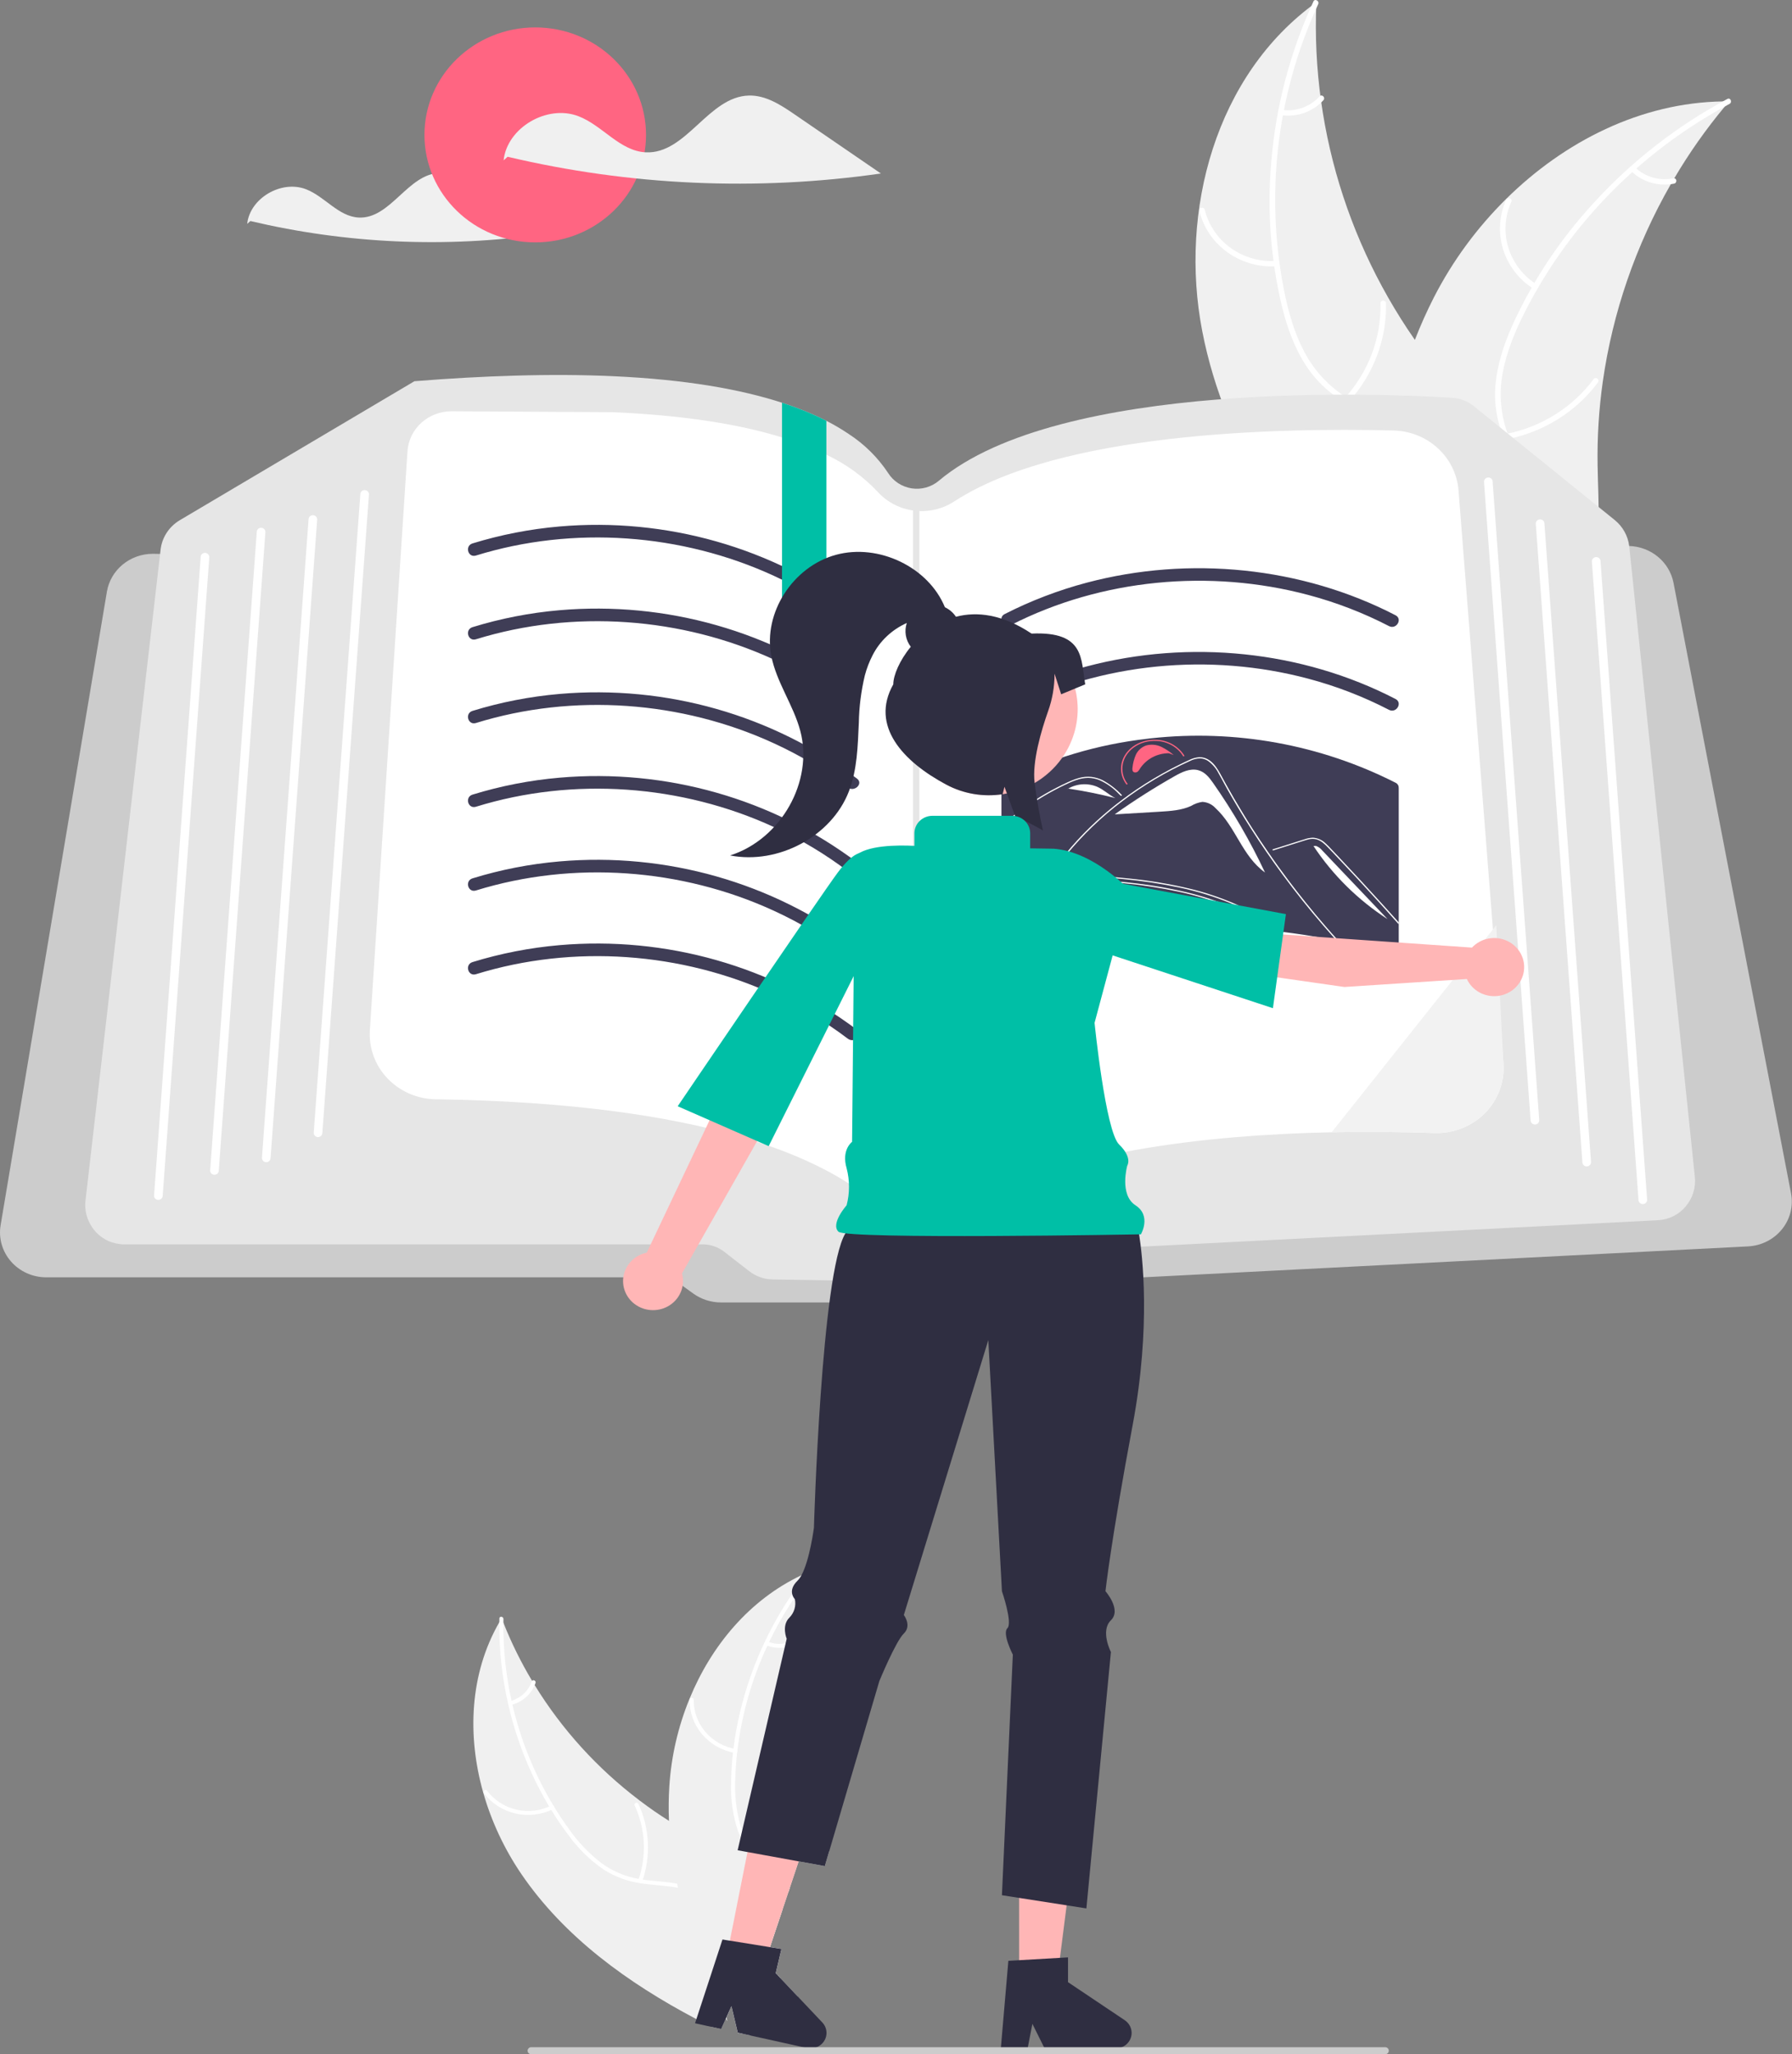 <svg width="349" height="400" viewBox="0 0 349 400" fill="none" xmlns="http://www.w3.org/2000/svg">
<rect x="0" y="0" width="349" height="400" fill="#808080" stroke="none"/>
<g clip-path="url(#clip0_5184_826)">
<path d="M152.185 379.504L151.076 384.212L151.343 384.494C151.284 384.638 151.224 384.782 151.153 384.926C150.564 386.217 149.89 387.471 149.136 388.679C148.139 390.284 147.023 391.833 145.866 393.352C145.232 394.193 144.579 395.027 143.926 395.856C143.908 395.884 143.889 395.911 143.867 395.937C143.874 395.907 143.884 395.878 143.897 395.85L143.683 395.804L142.455 390.636L142.081 391.453V391.459L141.476 392.811C141.523 393.059 141.571 393.3 141.63 393.542C141.624 393.536 141.624 393.525 141.618 393.519C141.612 393.513 141.612 393.513 141.612 393.508C141.535 393.346 141.452 393.191 141.375 393.03L140.449 395.09L138.574 394.676C137.589 394.181 136.604 393.68 135.625 393.162C122.252 386.123 109.869 377.139 101.532 364.908C98.219 360.035 95.714 354.689 94.11 349.063C90.947 337.885 91.493 325.856 97.248 315.87C97.248 315.869 97.249 315.868 97.249 315.868C97.249 315.867 97.25 315.866 97.25 315.866C97.251 315.865 97.251 315.865 97.252 315.864C97.253 315.864 97.254 315.864 97.254 315.864C97.397 315.611 97.545 315.357 97.699 315.104C97.812 315.392 97.919 315.68 98.038 315.968V315.973C99.585 319.882 101.452 323.664 103.621 327.283C103.787 327.565 103.953 327.847 104.131 328.124C109.43 336.753 116.335 344.352 124.494 350.536C124.517 350.557 124.54 350.576 124.566 350.594C124.594 350.617 124.624 350.638 124.655 350.657C126.47 352.038 128.347 353.337 130.285 354.553V354.559C131.798 355.515 133.353 356.418 134.931 357.276C138.295 359.095 141.956 360.844 145.101 363.026C148.157 365.138 150.732 367.653 152.102 371.02C152.209 371.291 152.31 371.561 152.399 371.832L149.955 379.147L152.185 379.504Z" fill="#F0F0F0"/>
<path d="M142.081 391.453V391.459L141.476 392.811C140.562 387.884 141.648 382.675 140.894 377.685C140.811 377.127 140.704 376.569 140.568 376.016C139.796 372.862 138.034 369.909 134.901 368.499C133.987 368.095 133.027 367.796 132.042 367.607C130.095 367.204 128.066 367.118 126.102 366.893C125.61 366.836 125.123 366.773 124.649 366.686C122.109 366.305 119.685 365.396 117.54 364.021C114.916 362.212 112.628 359.981 110.776 357.425C109.553 355.821 108.414 354.158 107.365 352.441C107.222 352.222 107.092 351.998 106.955 351.773C104.5 347.648 102.486 343.289 100.945 338.766C100.151 336.454 99.486 334.102 98.951 331.721C97.762 326.517 97.191 321.199 97.248 315.87C97.248 315.869 97.249 315.868 97.249 315.867C97.249 315.867 97.249 315.866 97.25 315.866C97.251 315.865 97.251 315.865 97.252 315.864C97.253 315.864 97.254 315.864 97.254 315.864C97.248 315.622 97.254 315.38 97.26 315.139C97.272 314.644 98.061 314.753 98.049 315.248C98.043 315.49 98.037 315.726 98.037 315.967V315.973C97.989 321.079 98.52 326.175 99.622 331.168C99.681 331.421 99.74 331.675 99.794 331.928C101.398 338.847 104.094 345.485 107.786 351.606C107.828 351.676 107.869 351.745 107.917 351.814C108.777 353.235 109.702 354.617 110.676 355.969C112.463 358.573 114.662 360.888 117.19 362.83C119.318 364.374 121.789 365.413 124.405 365.863C124.666 365.909 124.928 365.955 125.195 365.996C125.402 366.03 125.616 366.059 125.829 366.082C127.829 366.324 129.882 366.416 131.87 366.784C132.773 366.95 133.661 367.19 134.522 367.504C135.931 368.051 137.206 368.882 138.261 369.942C139.316 371.001 140.129 372.265 140.645 373.651C141.174 374.995 141.536 376.396 141.725 377.823C141.79 378.29 141.838 378.756 141.879 379.228V379.234C141.938 379.993 141.968 380.759 141.98 381.524C141.992 382.48 141.974 383.435 141.95 384.385C141.819 386.741 141.862 389.103 142.081 391.453V391.453Z" fill="white"/>
<path d="M107.702 352.28C105.441 353.394 102.846 353.692 100.379 353.121C97.913 352.55 95.736 351.147 94.237 349.163C93.935 348.76 94.566 348.286 94.868 348.689C96.26 350.54 98.288 351.846 100.586 352.374C102.884 352.901 105.301 352.614 107.4 351.564C107.856 351.337 108.156 352.054 107.702 352.28H107.702Z" fill="white"/>
<path d="M124.328 366.093C125.98 361.327 125.72 356.132 123.599 351.543C123.388 351.089 124.126 350.796 124.336 351.25C126.535 356.029 126.794 361.436 125.064 366.392C124.899 366.864 124.164 366.563 124.328 366.093H124.328Z" fill="white"/>
<path d="M99.391 331.24C100.359 330.985 101.246 330.502 101.973 329.833C102.7 329.164 103.245 328.33 103.558 327.407C103.717 326.933 104.452 327.234 104.294 327.705C103.943 328.724 103.34 329.644 102.539 330.385C101.737 331.126 100.76 331.665 99.694 331.955C99.596 331.991 99.487 331.989 99.391 331.95C99.294 331.91 99.217 331.837 99.174 331.744C99.134 331.649 99.135 331.543 99.176 331.448C99.216 331.354 99.294 331.279 99.391 331.24H99.391Z" fill="white"/>
<path d="M143.831 395.983C143.843 395.965 143.855 395.954 143.867 395.937C143.843 396.006 143.819 396.075 143.802 396.149L143.831 395.983Z" fill="#F0F0F0"/>
<path d="M161.471 360.551L160.641 363.371L155.538 362.444L153.847 367.504L153.556 368.373L152.399 371.832L149.955 379.147L152.185 379.504L151.076 384.212L151.343 384.494L151.426 384.581L151.978 385.168L155.336 388.725L146.151 396.351L144.68 396.023L143.926 395.856C143.908 395.884 143.889 395.911 143.867 395.936C143.874 395.907 143.884 395.878 143.897 395.85L143.683 395.804L142.455 390.636L142.081 391.453V391.459L141.476 392.811C141.523 393.059 141.571 393.3 141.63 393.542C141.624 393.536 141.624 393.525 141.618 393.519C141.612 393.513 141.612 393.513 141.612 393.508C141.535 393.346 141.452 393.191 141.375 393.03C140.2 390.653 139.079 388.241 138.04 385.801C135.481 379.923 133.474 373.834 132.042 367.607C131.982 367.337 131.917 367.066 131.87 366.79V366.784C130.999 362.758 130.469 358.669 130.285 354.559V354.553C130.191 352.303 130.214 350.05 130.357 347.802C130.732 341.992 132.047 336.276 134.255 330.863C134.267 330.834 134.279 330.811 134.29 330.783C138.521 320.457 145.967 311.501 156.09 306.73C156.511 306.523 156.944 306.327 157.377 306.143H157.389L157.395 306.137C157.668 306.022 157.935 305.912 158.208 305.797C158.119 306.097 158.024 306.396 157.941 306.701C156.743 310.723 155.886 314.832 155.378 318.989V318.995C155.33 319.312 155.289 319.64 155.253 319.962V319.968C154.134 329.994 154.942 340.134 157.638 349.874C157.644 349.903 157.656 349.926 157.662 349.955C158.669 353.571 159.942 357.112 161.471 360.551Z" fill="#F0F0F0"/>
<path d="M151.978 385.168C151.509 385.778 151.028 386.371 150.542 386.964C150.073 387.533 149.604 388.103 149.136 388.679C147.91 390.143 146.817 391.707 145.866 393.352C145.39 394.207 144.993 395.1 144.68 396.023L143.926 395.856C143.908 395.884 143.888 395.911 143.867 395.937C143.874 395.907 143.884 395.878 143.896 395.85C145.279 391.66 148.424 388.414 151.153 384.926C151.248 384.811 151.337 384.696 151.426 384.581L151.978 385.168Z" fill="white"/>
<path d="M158.403 306.12C158.249 306.31 158.089 306.505 157.941 306.701C156.784 308.157 155.69 309.659 154.66 311.208C152.824 313.939 151.194 316.796 149.782 319.755C149.67 319.985 149.557 320.221 149.45 320.457C146.428 326.922 144.459 333.804 143.612 340.855C143.6 340.924 143.594 340.987 143.588 341.056C143.392 342.702 143.266 344.354 143.208 346.012C143.019 349.134 143.337 352.265 144.152 355.29C144.27 355.687 144.401 356.079 144.543 356.458C144.9 357.389 145.347 358.286 145.878 359.135C146.26 359.755 146.684 360.349 147.148 360.913C147.427 361.259 147.717 361.598 148.026 361.926C148.204 362.116 148.388 362.306 148.572 362.496C148.726 362.64 148.875 362.79 149.029 362.934C150.631 364.442 152.399 365.84 153.847 367.504L153.556 368.373C152.162 366.657 150.364 365.236 148.744 363.739C147.727 362.812 146.801 361.794 145.979 360.7C145.872 360.551 145.759 360.401 145.659 360.246C145.109 359.467 144.634 358.64 144.241 357.777C144.039 357.345 143.855 356.902 143.689 356.441C142.719 353.465 142.278 350.351 142.383 347.232C142.402 345.234 142.525 343.238 142.751 341.252C142.775 340.993 142.805 340.74 142.84 340.481C143.442 335.753 144.539 331.098 146.116 326.587C148.11 320.864 150.854 315.413 154.28 310.367C155.259 308.923 156.297 307.512 157.395 306.137C157.537 305.947 157.686 305.763 157.84 305.573C158.154 305.181 158.718 305.728 158.403 306.12Z" fill="white"/>
<path d="M143.123 341.325C140.626 340.894 138.369 339.616 136.754 337.72C135.139 335.823 134.271 333.431 134.306 330.972C134.309 330.871 134.351 330.776 134.425 330.705C134.498 330.635 134.597 330.595 134.7 330.594C134.804 330.592 134.904 330.63 134.979 330.699C135.054 330.768 135.099 330.862 135.104 330.962C135.067 333.253 135.875 335.48 137.383 337.243C138.891 339.007 140.998 340.189 143.325 340.577C143.831 340.662 143.626 341.409 143.123 341.325V341.325Z" fill="white"/>
<path d="M147.824 362.064C152.102 359.223 155.118 354.923 156.272 350.021C156.386 349.535 157.157 349.732 157.044 350.217C155.833 355.316 152.684 359.785 148.226 362.732C147.801 363.013 147.401 362.343 147.824 362.064H147.824Z" fill="white"/>
<path d="M149.546 319.671C150.476 320.033 151.484 320.166 152.48 320.056C153.476 319.947 154.428 319.599 155.252 319.045C155.673 318.759 156.072 319.429 155.654 319.713C154.741 320.321 153.689 320.704 152.589 320.827C151.489 320.95 150.375 320.811 149.343 320.42C149.243 320.391 149.158 320.326 149.105 320.238C149.052 320.15 149.036 320.046 149.059 319.947C149.086 319.848 149.153 319.764 149.244 319.712C149.335 319.661 149.444 319.646 149.546 319.671V319.671Z" fill="white"/>
<path d="M234.131 64.421C229.639 41.1 236.711 14.567 256.368 0.45C255.254 26.228 263.576 51.558 279.86 71.957C286.17 79.802 294.03 87.891 293.786 97.838C293.634 104.028 290.183 109.794 285.636 114.138C281.088 118.482 275.486 121.614 269.951 124.698L269.089 125.998C252.864 108.245 238.623 87.743 234.131 64.421Z" fill="#F0F0F0"/>
<path d="M256.726 0.807C248.468 18.736 246.243 38.734 250.368 57.96C251.277 62.074 252.569 66.17 254.76 69.825C256.924 73.372 260.027 76.291 263.747 78.281C267.177 80.204 270.916 81.785 273.805 84.484C276.85 87.328 278.206 91.209 278.093 95.265C277.954 100.227 275.986 104.845 273.9 109.296C271.583 114.238 269.096 119.336 269.247 124.892C269.265 125.565 268.187 125.553 268.169 124.881C267.907 115.214 275.112 107.45 276.717 98.175C277.467 93.846 276.876 89.273 273.739 85.918C270.995 82.984 267.142 81.35 263.651 79.432C259.986 77.418 256.865 74.931 254.546 71.482C252.173 67.954 250.714 63.898 249.7 59.825C247.471 50.572 246.757 41.036 247.582 31.568C248.462 20.757 251.242 10.171 255.801 0.27C256.084 -0.343 257.007 0.198 256.726 0.807H256.726Z" fill="white"/>
<path d="M248.664 51.846C245.245 52.079 241.851 51.126 239.09 49.156C236.328 47.187 234.378 44.329 233.588 41.093C233.43 40.438 234.473 40.17 234.63 40.826C235.36 43.84 237.177 46.502 239.753 48.331C242.328 50.16 245.493 51.036 248.675 50.8C249.367 50.749 249.352 51.795 248.664 51.846V51.846Z" fill="white"/>
<path d="M261.875 77.528C266.517 72.437 269.01 65.835 268.857 59.039C268.841 58.366 269.919 58.378 269.934 59.05C270.08 66.122 267.472 72.987 262.629 78.275C262.168 78.779 261.416 78.029 261.875 77.528V77.528Z" fill="white"/>
<path d="M249.725 21.406C251.067 21.583 252.434 21.434 253.702 20.972C254.97 20.51 256.101 19.75 256.991 18.76C257.446 18.251 258.198 19.001 257.745 19.507C256.756 20.597 255.507 21.435 254.107 21.948C252.707 22.461 251.198 22.634 249.713 22.452C249.572 22.446 249.438 22.388 249.339 22.29C249.24 22.192 249.183 22.061 249.18 21.924C249.182 21.785 249.241 21.653 249.343 21.556C249.445 21.459 249.582 21.405 249.725 21.406V21.406Z" fill="white"/>
<path d="M336.755 19.741C336.48 20.067 336.206 20.392 335.933 20.727C332.261 25.125 328.964 29.806 326.074 34.722C325.844 35.099 325.617 35.484 325.399 35.866C318.566 47.783 314.073 60.826 312.148 74.334C311.388 79.71 311.05 85.134 311.137 90.559C311.259 98.052 312.005 106.167 309.637 113.058C309.399 113.78 309.114 114.486 308.785 115.174L270.792 126.916C270.691 126.901 270.594 126.894 270.493 126.879L268.998 127.415C268.973 127.136 268.954 126.845 268.929 126.566C268.914 126.404 268.908 126.239 268.893 126.077C268.886 125.968 268.879 125.859 268.866 125.761C268.863 125.725 268.861 125.689 268.861 125.661C268.848 125.563 268.847 125.471 268.836 125.381C268.723 123.758 268.619 122.132 268.532 120.501C268.529 120.493 268.529 120.493 268.535 120.482C267.883 108.059 268.294 95.474 270.662 83.349C270.733 82.985 270.801 82.612 270.89 82.242C271.988 76.782 273.545 71.419 275.544 66.206C276.648 63.354 277.9 60.559 279.296 57.831C282.915 50.788 287.654 44.34 293.339 38.726C304.674 27.535 319.572 19.985 335.535 19.747C335.944 19.742 336.344 19.738 336.755 19.741Z" fill="#F0F0F0"/>
<path d="M336.823 20.235C319.101 29.727 304.913 44.395 296.273 62.156C294.446 65.971 292.935 69.996 292.416 74.194C291.943 78.289 292.608 82.433 294.344 86.194C295.889 89.733 297.893 93.179 298.525 97.021C299.191 101.07 297.864 104.961 295.257 108.133C292.067 112.014 287.629 114.552 283.201 116.888C278.284 119.481 273.134 122.098 269.805 126.622C269.402 127.171 268.549 126.532 268.952 125.984C274.743 118.113 285.314 116.122 292.353 109.653C295.637 106.635 298.004 102.638 297.582 98.127C297.212 94.183 295.149 90.627 293.553 87.057C291.876 83.309 290.929 79.5 291.217 75.392C291.513 71.189 292.865 67.098 294.583 63.254C298.547 54.564 303.894 46.534 310.43 39.456C317.842 31.337 326.632 24.509 336.418 19.266C337.024 18.942 337.425 19.913 336.823 20.235V20.235Z" fill="white"/>
<path d="M298.708 56.278C295.833 54.467 293.716 51.724 292.733 48.539C291.75 45.353 291.967 41.933 293.344 38.888C293.625 38.273 294.624 38.667 294.343 39.283C293.055 42.116 292.853 45.303 293.774 48.267C294.696 51.232 296.679 53.779 299.366 55.45C299.95 55.813 299.289 56.64 298.708 56.278H298.708Z" fill="white"/>
<path d="M293.317 84.5C300.183 83.146 306.271 79.33 310.366 73.815C310.771 73.268 311.625 73.907 311.22 74.453C306.947 80.185 300.604 84.143 293.455 85.537C292.774 85.67 292.639 84.632 293.317 84.5H293.317Z" fill="white"/>
<path d="M318.448 32.593C319.409 33.519 320.593 34.198 321.893 34.57C323.192 34.942 324.566 34.995 325.892 34.724C326.571 34.584 326.705 35.621 326.03 35.761C324.564 36.054 323.047 35.993 321.61 35.585C320.174 35.178 318.862 34.435 317.79 33.422C317.68 33.334 317.609 33.21 317.591 33.074C317.573 32.938 317.609 32.8 317.692 32.688C317.779 32.579 317.908 32.508 318.049 32.49C318.191 32.472 318.334 32.51 318.448 32.593V32.593Z" fill="white"/>
<path d="M92.606 36.561C90.506 35.123 88.209 33.624 85.64 33.684C79.423 33.829 76.07 42.671 69.859 42.36C65.898 42.162 63.268 38.258 59.58 36.843C54.778 35.001 48.668 38.604 48.144 43.587L48.761 43.04C67.426 47.454 86.795 48.322 105.801 45.596C101.402 42.584 97.004 39.573 92.606 36.561Z" fill="#F0F0F0"/>
<path d="M104.24 47.196C116.155 47.196 125.815 37.826 125.815 26.267C125.815 14.709 116.155 5.338 104.24 5.338C92.324 5.338 82.664 14.709 82.664 26.267C82.664 37.826 92.324 47.196 104.24 47.196Z" fill="#FF6582"/>
<path d="M154.742 22.269C152.066 20.437 149.139 18.527 145.865 18.603C137.941 18.788 133.669 30.056 125.753 29.66C120.705 29.407 117.354 24.433 112.654 22.629C106.534 20.281 98.747 24.873 98.079 31.224L98.865 30.526C122.652 36.151 147.337 37.258 171.558 33.784C165.953 29.946 160.347 26.107 154.742 22.269Z" fill="#F0F0F0"/>
<path d="M348.812 232.366L325.916 113.444C325.524 111.483 324.458 109.71 322.891 108.415C321.324 107.12 319.35 106.38 317.292 106.315C317.107 106.312 316.922 106.312 316.737 106.315L301.14 106.858L299.461 106.918L291.677 107.19L289.998 107.245L284.991 107.421L184.025 110.937C183.873 110.945 183.717 110.945 183.564 110.941L160.94 110.482L152.567 110.315L152.3 110.311L146.12 110.183L92.272 109.097L77.995 108.806L70.955 108.666L69.268 108.63L61.241 108.471L59.559 108.435L51.346 108.271L49.663 108.235L40.641 108.052L39.225 108.024L31.178 107.86L29.907 107.836H29.721C27.585 107.845 25.52 108.585 23.893 109.928C22.265 111.27 21.179 113.128 20.826 115.172L0.119 238.576C-0.091 239.826 -0.019 241.106 0.331 242.326C0.681 243.546 1.3 244.678 2.146 245.643C2.992 246.608 4.044 247.383 5.229 247.915C6.414 248.447 7.704 248.722 9.01 248.722H127.93C129.681 248.726 131.384 249.272 132.794 250.278L135.048 251.899C136.602 253.008 138.48 253.609 140.409 253.615H210.493C211.677 253.618 212.85 253.393 213.944 252.953C215.038 252.513 216.031 251.867 216.866 251.052C218.293 249.668 220.199 248.845 222.214 248.742L340.427 242.699C341.709 242.634 342.962 242.304 344.102 241.731C345.241 241.158 346.242 240.356 347.036 239.377C347.83 238.399 348.399 237.267 348.705 236.058C349.012 234.849 349.048 233.59 348.812 232.366V232.366Z" fill="#CCCCCC"/>
<path d="M330.076 229.133L317.313 106.475C317.309 106.423 317.301 106.367 317.292 106.316C317.053 104.356 316.056 102.557 314.503 101.283L287.048 79.096C285.854 78.124 284.37 77.549 282.814 77.456C270.253 76.674 206.395 73.776 182.824 93.624C182.109 94.228 181.266 94.672 180.354 94.926C179.443 95.18 178.486 95.237 177.549 95.093C176.611 94.945 175.716 94.602 174.926 94.089C174.137 93.575 173.471 92.902 172.974 92.115C170.97 89.085 168.344 86.487 165.26 84.484C163.875 83.552 162.432 82.703 160.94 81.942C159.619 81.267 158.183 80.613 156.62 79.982C155.274 79.439 153.838 78.917 152.3 78.418C144.322 75.832 133.658 73.9 119.405 73.253C113.493 72.982 107.067 72.946 100.307 73.142C94.135 73.317 87.577 73.68 80.817 74.223L80.719 74.227L34.979 101.315C33.954 101.935 33.087 102.773 32.445 103.766C31.803 104.759 31.402 105.881 31.273 107.046L31.178 107.86L16.654 233.743C16.529 234.813 16.63 235.896 16.952 236.926C17.274 237.956 17.81 238.912 18.526 239.734C19.224 240.535 20.092 241.18 21.072 241.624C22.052 242.068 23.119 242.3 24.2 242.304H136.9C138.398 242.311 139.85 242.811 141.018 243.721L145.939 247.544C147.221 248.543 148.808 249.102 150.452 249.133L200.005 249.919H200.125C201.376 249.917 202.606 249.607 203.7 249.017L213.257 243.869C214.129 243.398 215.1 243.125 216.096 243.07L322.904 237.599C323.945 237.545 324.963 237.279 325.891 236.818C326.819 236.357 327.636 235.712 328.29 234.925C328.969 234.123 329.477 233.198 329.784 232.203C330.091 231.209 330.19 230.165 330.076 229.133V229.133Z" fill="#E6E6E6"/>
<path d="M292.794 207.013L291.299 187.922L284.992 107.423L284.055 95.515C283.817 92.387 282.388 89.457 280.045 87.296C277.702 85.135 274.613 83.897 271.381 83.825C248.27 83.25 206.422 84.263 185.887 97.61C183.603 99.116 180.833 99.766 178.092 99.437C175.351 99.109 172.826 97.826 170.988 95.826C168.147 92.8 164.735 90.328 160.937 88.545C158.158 87.193 155.268 86.065 152.298 85.172C143.606 82.478 132.637 80.842 119.392 80.263L87.957 80.084H87.903C85.726 80.086 83.631 80.892 82.044 82.339C80.457 83.785 79.497 85.763 79.359 87.871L77.995 108.805L72.032 200.607C71.92 202.317 72.168 204.032 72.76 205.646C73.353 207.261 74.277 208.742 75.477 209.999C76.677 211.256 78.128 212.264 79.742 212.961C81.356 213.658 83.099 214.029 84.865 214.052C137.631 214.812 160.682 225.616 170.733 234.537C172.87 236.439 175.601 237.595 178.492 237.822C181.382 238.049 184.269 237.335 186.694 235.792C204.939 224.2 235.27 220.976 259.413 220.476C266.806 220.326 273.618 220.424 279.326 220.62C281.16 220.684 282.988 220.371 284.689 219.703C286.391 219.034 287.928 218.025 289.199 216.74C290.47 215.456 291.448 213.926 292.068 212.249C292.687 210.573 292.935 208.789 292.794 207.013V207.013Z" fill="white"/>
<path d="M30.845 233.64C30.825 233.64 30.804 233.64 30.785 233.638C30.675 233.631 30.567 233.602 30.468 233.554C30.37 233.506 30.282 233.44 30.209 233.359C30.137 233.279 30.082 233.185 30.047 233.083C30.012 232.982 29.998 232.875 30.006 232.768L39.084 108.416C39.091 108.309 39.119 108.204 39.168 108.107C39.217 108.011 39.285 107.925 39.369 107.855C39.453 107.784 39.55 107.731 39.655 107.697C39.76 107.664 39.871 107.651 39.981 107.66C40.092 107.668 40.199 107.696 40.298 107.744C40.396 107.792 40.484 107.858 40.557 107.939C40.629 108.02 40.684 108.113 40.719 108.215C40.754 108.316 40.768 108.424 40.76 108.53L31.682 232.883C31.667 233.088 31.572 233.281 31.417 233.421C31.262 233.562 31.057 233.64 30.845 233.64Z" fill="white"/>
<path d="M41.77 228.749C41.75 228.749 41.73 228.748 41.71 228.747C41.6 228.739 41.492 228.711 41.394 228.663C41.295 228.615 41.207 228.549 41.135 228.468C41.062 228.387 41.007 228.293 40.972 228.192C40.937 228.09 40.923 227.983 40.931 227.877L50.01 103.524C50.016 103.417 50.045 103.312 50.094 103.216C50.142 103.12 50.211 103.034 50.294 102.963C50.378 102.893 50.475 102.839 50.58 102.806C50.685 102.773 50.797 102.76 50.907 102.769C51.017 102.776 51.124 102.805 51.223 102.853C51.322 102.9 51.41 102.967 51.482 103.047C51.554 103.128 51.61 103.222 51.645 103.324C51.679 103.425 51.693 103.532 51.686 103.639L42.607 227.991C42.592 228.197 42.498 228.389 42.342 228.53C42.187 228.671 41.982 228.749 41.77 228.749V228.749Z" fill="white"/>
<path d="M51.855 226.303C51.835 226.303 51.815 226.302 51.795 226.301C51.685 226.293 51.577 226.265 51.479 226.217C51.38 226.169 51.292 226.103 51.22 226.022C51.147 225.942 51.092 225.848 51.057 225.746C51.022 225.645 51.008 225.537 51.016 225.431L60.095 101.079C60.101 100.971 60.13 100.867 60.178 100.77C60.227 100.674 60.296 100.588 60.379 100.518C60.463 100.447 60.56 100.394 60.665 100.36C60.77 100.327 60.881 100.314 60.992 100.323C61.102 100.331 61.209 100.359 61.308 100.407C61.407 100.455 61.495 100.521 61.567 100.602C61.639 100.682 61.694 100.776 61.73 100.878C61.764 100.979 61.778 101.086 61.771 101.193L52.692 225.545C52.677 225.751 52.583 225.944 52.427 226.084C52.272 226.225 52.067 226.303 51.855 226.303V226.303Z" fill="white"/>
<path d="M61.94 221.412C61.92 221.412 61.899 221.411 61.88 221.41C61.77 221.402 61.662 221.374 61.563 221.326C61.465 221.278 61.377 221.212 61.304 221.131C61.232 221.05 61.177 220.956 61.142 220.855C61.107 220.753 61.093 220.646 61.101 220.539L70.179 96.187C70.186 96.08 70.214 95.975 70.263 95.879C70.312 95.782 70.38 95.697 70.464 95.626C70.547 95.556 70.645 95.502 70.75 95.469C70.855 95.436 70.966 95.423 71.076 95.432C71.186 95.439 71.294 95.468 71.393 95.516C71.491 95.563 71.579 95.629 71.652 95.71C71.724 95.791 71.779 95.885 71.814 95.986C71.849 96.088 71.863 96.195 71.855 96.302L62.777 220.654C62.762 220.86 62.667 221.052 62.512 221.193C62.357 221.334 62.152 221.412 61.94 221.412V221.412Z" fill="white"/>
<path d="M319.944 234.456C319.963 234.456 319.984 234.455 320.003 234.453C320.114 234.446 320.221 234.417 320.32 234.37C320.418 234.322 320.506 234.256 320.579 234.175C320.651 234.094 320.706 234 320.741 233.899C320.776 233.797 320.79 233.69 320.782 233.583L311.704 109.231C311.697 109.124 311.669 109.019 311.62 108.923C311.571 108.826 311.503 108.74 311.419 108.67C311.336 108.6 311.238 108.546 311.133 108.513C311.028 108.479 310.917 108.467 310.807 108.476C310.697 108.483 310.589 108.511 310.49 108.559C310.392 108.607 310.304 108.673 310.231 108.754C310.159 108.835 310.104 108.929 310.069 109.03C310.034 109.132 310.02 109.239 310.028 109.346L319.106 233.698C319.121 233.903 319.216 234.096 319.371 234.237C319.527 234.377 319.731 234.456 319.944 234.456V234.456Z" fill="white"/>
<path d="M309.018 227.119C309.038 227.119 309.058 227.118 309.078 227.116C309.188 227.109 309.296 227.08 309.394 227.032C309.493 226.985 309.581 226.918 309.653 226.838C309.726 226.757 309.781 226.663 309.816 226.561C309.851 226.46 309.865 226.353 309.857 226.246L300.778 101.894C300.772 101.787 300.743 101.682 300.694 101.585C300.646 101.489 300.577 101.403 300.494 101.333C300.41 101.262 300.313 101.209 300.208 101.176C300.103 101.142 299.992 101.13 299.881 101.138C299.771 101.146 299.664 101.174 299.565 101.222C299.466 101.27 299.378 101.336 299.306 101.417C299.234 101.498 299.178 101.592 299.144 101.693C299.109 101.795 299.095 101.902 299.102 102.009L308.181 226.361C308.196 226.566 308.291 226.759 308.446 226.9C308.601 227.04 308.806 227.118 309.018 227.119V227.119Z" fill="white"/>
<path d="M298.933 218.966C298.953 218.966 298.974 218.965 298.993 218.964C299.103 218.956 299.211 218.928 299.309 218.88C299.408 218.832 299.496 218.766 299.569 218.685C299.641 218.604 299.696 218.511 299.731 218.409C299.766 218.308 299.78 218.2 299.772 218.094L290.693 93.742C290.687 93.634 290.658 93.529 290.61 93.433C290.561 93.337 290.492 93.251 290.409 93.18C290.325 93.11 290.228 93.057 290.123 93.023C290.018 92.99 289.907 92.977 289.796 92.986C289.686 92.993 289.579 93.022 289.48 93.07C289.381 93.118 289.293 93.184 289.221 93.265C289.149 93.345 289.094 93.439 289.059 93.541C289.024 93.642 289.01 93.749 289.017 93.856L298.096 218.208C298.111 218.414 298.206 218.607 298.361 218.747C298.516 218.888 298.721 218.966 298.933 218.966V218.966Z" fill="white"/>
<path d="M92.689 108.175C111.632 102.312 132.766 103.865 150.713 112.124C155.833 114.469 160.669 117.358 165.132 120.739C166.394 121.7 168.19 119.981 166.914 119.01C150.431 106.607 129.72 100.716 108.942 102.519C103.194 103.018 97.519 104.124 92.018 105.817C90.478 106.293 91.137 108.656 92.689 108.175H92.689Z" fill="#3F3D56"/>
<path d="M196.929 121.688C214.541 112.708 235.632 110.749 254.781 115.847C260.241 117.297 265.517 119.332 270.512 121.914C271.943 122.655 273.218 120.544 271.784 119.802C253.533 110.355 231.625 108.181 211.694 113.447C206.135 114.918 200.757 116.974 195.656 119.576C194.219 120.308 195.492 122.42 196.929 121.688V121.688Z" fill="#3F3D56"/>
<path d="M196.929 137.992C214.541 129.012 235.632 127.054 254.781 132.152C260.241 133.601 265.517 135.636 270.512 138.219C271.943 138.959 273.218 136.849 271.784 136.107C253.533 126.66 231.625 124.485 211.694 129.751C206.135 131.223 200.757 133.278 195.656 135.881C194.219 136.613 195.492 138.725 196.929 137.992V137.992Z" fill="#3F3D56"/>
<path d="M272.401 153.422C272.414 153.213 272.362 153.004 272.251 152.823C272.14 152.642 271.976 152.498 271.78 152.409C257.159 144.982 240.582 141.97 224.181 143.76C224.078 143.768 223.984 143.784 223.873 143.792H223.868C223.767 143.801 223.667 143.815 223.568 143.836C213.813 144.925 204.35 147.754 195.656 152.181C195.467 152.291 195.31 152.446 195.201 152.632C195.092 152.818 195.035 153.029 195.035 153.243V183.659C195.038 183.846 195.085 184.03 195.173 184.197C195.26 184.364 195.385 184.51 195.539 184.623C195.693 184.736 195.871 184.813 196.06 184.85C196.25 184.886 196.445 184.88 196.632 184.832C197.018 184.725 197.405 184.621 197.8 184.521C206.589 182.213 215.612 180.844 224.708 180.438C224.901 180.43 225.094 180.422 225.296 180.414C232.704 180.106 240.126 180.364 247.493 181.188C247.647 181.197 247.801 181.213 247.954 181.236C248.332 181.276 248.719 181.32 249.097 181.368C249.25 181.384 249.394 181.4 249.534 181.424C251.006 181.604 252.467 181.807 253.932 182.027C256.047 182.354 258.161 182.718 260.276 183.12C260.408 183.144 260.544 183.176 260.679 183.2C264.074 183.855 267.451 184.613 270.813 185.451C271 185.498 271.196 185.503 271.385 185.466C271.575 185.428 271.753 185.35 271.907 185.236C272.06 185.123 272.186 184.976 272.273 184.809C272.36 184.642 272.406 184.457 272.409 184.27V153.47C272.411 153.454 272.408 153.438 272.401 153.422Z" fill="#3F3D56"/>
<path d="M226.158 145.419C225.234 144.98 224.175 144.89 223.187 145.165C222.75 145.324 222.351 145.566 222.011 145.875C221.671 146.185 221.398 146.558 221.208 146.971C220.866 147.762 220.646 148.599 220.557 149.454C220.505 149.79 220.501 150.214 220.85 150.371C220.976 150.415 221.113 150.425 221.245 150.4C221.376 150.375 221.499 150.315 221.598 150.227C221.778 150.055 221.926 149.854 222.036 149.634C222.641 148.721 223.473 147.971 224.455 147.453C225.438 146.935 226.539 146.665 227.657 146.669L228.588 147.029C227.856 146.389 227.038 145.848 226.158 145.419V145.419Z" fill="#FF6582"/>
<path d="M236.232 152.429C235.509 151.397 234.653 150.296 233.313 149.959C231.761 149.569 230.166 150.344 228.813 151.109C224.791 153.381 220.896 155.859 217.145 158.532L217.149 158.572L225.856 158.054C227.953 157.929 230.122 157.787 231.975 156.93C232.641 156.526 233.385 156.257 234.161 156.141C234.643 156.166 235.114 156.284 235.549 156.487C235.983 156.69 236.372 156.974 236.693 157.324C240.706 161.014 241.867 166.656 246.369 169.898C243.504 163.808 240.113 157.964 236.232 152.429V152.429Z" fill="white"/>
<path d="M225.297 180.414C225.096 180.422 224.902 180.43 224.709 180.438C223.306 179.949 221.869 179.517 220.415 179.142C219.473 178.897 218.516 178.677 217.557 178.49C216.473 178.262 215.381 178.082 214.288 177.927C212.208 177.634 210.112 177.462 208.01 177.414C207.994 177.415 207.978 177.414 207.963 177.409C207.948 177.404 207.934 177.396 207.922 177.386C207.91 177.376 207.9 177.363 207.894 177.349C207.887 177.334 207.884 177.319 207.884 177.304C207.884 177.288 207.887 177.273 207.894 177.258C207.9 177.244 207.91 177.232 207.922 177.221C207.934 177.211 207.948 177.203 207.963 177.198C207.978 177.193 207.994 177.192 208.01 177.194C208.279 177.194 208.548 177.202 208.809 177.218C210.915 177.293 213.014 177.492 215.095 177.813C216.179 177.984 217.263 178.188 218.339 178.416C219.314 178.628 220.289 178.865 221.247 179.126C222.617 179.501 223.967 179.93 225.297 180.414Z" fill="white"/>
<path d="M249.535 181.425C249.392 181.4 249.249 181.384 249.098 181.368C248.518 180.903 247.93 180.463 247.316 180.031C246.551 179.492 245.762 178.987 244.955 178.514C243.168 177.462 241.303 176.541 239.374 175.759C236.326 174.527 233.17 173.561 229.945 172.873C226.266 172.091 222.542 171.525 218.793 171.177C215.044 170.802 211.279 170.574 207.514 170.346C207.355 170.337 207.346 170.109 207.514 170.117C207.985 170.15 208.456 170.174 208.935 170.207C212.742 170.435 216.549 170.696 220.331 171.112C224.081 171.502 227.8 172.128 231.466 172.987C234.596 173.735 237.65 174.753 240.593 176.028C242.286 176.765 243.925 177.612 245.501 178.563C246.501 179.175 247.468 179.827 248.392 180.52C248.779 180.813 249.165 181.107 249.535 181.425Z" fill="white"/>
<path d="M247.955 181.237C247.802 181.213 247.648 181.197 247.493 181.188C247.316 181.05 247.131 180.919 246.947 180.789C245.653 179.89 244.303 179.071 242.904 178.335C241.634 177.665 240.33 177.058 238.996 176.517C235.949 175.282 232.793 174.316 229.567 173.631C225.888 172.849 222.164 172.283 218.415 171.935C214.666 171.56 210.901 171.332 207.136 171.104C206.977 171.087 206.977 170.867 207.136 170.875C207.615 170.908 208.086 170.932 208.557 170.965C212.364 171.193 216.171 171.454 219.953 171.87C223.702 172.26 227.422 172.886 231.088 173.745C234.218 174.492 237.272 175.51 240.215 176.786C241.324 177.275 242.408 177.805 243.467 178.384C245.037 179.22 246.538 180.174 247.955 181.237V181.237Z" fill="white"/>
<path d="M260.679 183.202C260.544 183.177 260.41 183.145 260.275 183.12C260.124 182.965 259.981 182.802 259.838 182.639C259.116 181.832 258.401 181.017 257.695 180.194C254.914 176.982 252.275 173.672 249.787 170.297C247.652 167.411 245.627 164.468 243.711 161.468C242.795 160.049 241.912 158.614 241.047 157.163C240.375 156.038 239.719 154.911 239.08 153.78C238.895 153.454 238.719 153.128 238.543 152.802C238.131 152.035 237.719 151.261 237.282 150.503C236.807 149.574 236.109 148.769 235.248 148.155C234.818 147.875 234.319 147.709 233.803 147.674C233.074 147.677 232.357 147.856 231.718 148.196C227.017 150.32 222.581 152.959 218.499 156.063C214.512 159.071 210.906 162.527 207.758 166.359C207.658 166.473 207.439 166.367 207.531 166.245C207.909 165.788 208.296 165.332 208.683 164.883C211.708 161.412 215.115 158.271 218.843 155.516C218.852 155.508 218.868 155.5 218.877 155.492C219.205 155.239 219.532 154.995 219.869 154.758C221.95 153.272 224.116 151.9 226.357 150.649C227.499 150.005 228.668 149.394 229.861 148.815C230.155 148.669 230.458 148.522 230.76 148.383C231.063 148.236 231.365 148.098 231.668 147.959C232.267 147.663 232.922 147.488 233.592 147.446C235.929 147.413 237.131 149.696 237.963 151.236C238.223 151.717 238.492 152.198 238.753 152.679C239.761 154.497 240.812 156.307 241.904 158.093C242.568 159.201 243.257 160.302 243.955 161.394C244.955 162.951 245.98 164.492 247.047 166.025C247.047 166.026 247.048 166.027 247.048 166.028C247.048 166.029 247.049 166.03 247.05 166.031C247.051 166.032 247.052 166.032 247.053 166.033C247.054 166.033 247.055 166.033 247.056 166.033C248.291 167.843 249.577 169.62 250.905 171.389C253.182 174.414 255.569 177.37 258.065 180.259C258.923 181.253 259.794 182.234 260.679 183.202Z" fill="white"/>
<path d="M272.411 179.607V179.982C271.579 179.036 270.73 178.099 269.889 177.161C269.537 176.77 269.184 176.378 268.831 175.987C267.335 174.34 265.83 172.699 264.318 171.063C262.796 169.433 261.275 167.802 259.737 166.18C259.367 165.788 258.998 165.397 258.62 165.006C258.317 164.677 257.988 164.372 257.636 164.093C257.281 163.806 256.873 163.588 256.434 163.449C255.929 163.313 255.396 163.307 254.888 163.432C254.308 163.563 253.754 163.767 253.191 163.938C252.611 164.125 252.039 164.305 251.459 164.484C250.299 164.851 249.148 165.218 247.988 165.585C247.974 165.59 247.959 165.593 247.943 165.593C247.928 165.593 247.913 165.589 247.898 165.583C247.884 165.577 247.872 165.568 247.861 165.557C247.85 165.546 247.842 165.533 247.837 165.519C247.83 165.504 247.827 165.487 247.828 165.471C247.829 165.454 247.834 165.438 247.842 165.423C247.85 165.408 247.861 165.395 247.875 165.385C247.888 165.375 247.904 165.368 247.921 165.365C248.207 165.275 248.501 165.185 248.795 165.095C249.963 164.72 251.123 164.354 252.291 163.987C252.871 163.799 253.451 163.62 254.031 163.441C254.569 163.242 255.137 163.132 255.712 163.115C256.651 163.18 257.531 163.581 258.183 164.24C258.544 164.566 258.872 164.908 259.199 165.259C259.586 165.666 259.973 166.074 260.359 166.481C261.914 168.128 263.457 169.78 264.99 171.438C266.528 173.101 268.052 174.767 269.562 176.435C269.671 176.558 269.78 176.68 269.889 176.802C270.738 177.732 271.57 178.669 272.411 179.607Z" fill="white"/>
<path d="M230.696 147.197L230.463 147.296C229.931 146.423 229.184 145.692 228.29 145.167C227.396 144.642 226.382 144.34 225.339 144.286C221.898 144.049 218.876 146.273 218.601 149.244C218.489 150.467 218.854 151.687 219.624 152.662L219.408 152.786C218.607 151.77 218.227 150.5 218.343 149.226C218.629 146.133 221.776 143.816 225.359 144.063C226.446 144.119 227.502 144.434 228.433 144.981C229.364 145.527 230.141 146.289 230.696 147.197V147.197Z" fill="#FF6582"/>
<path d="M213.694 153.208C212.791 152.827 211.808 152.659 210.825 152.72C209.842 152.781 208.888 153.068 208.042 153.556C211.131 154.016 214.192 154.633 217.213 155.405C215.962 154.772 214.984 153.78 213.694 153.208Z" fill="white"/>
<path d="M208.025 153.554L207.685 153.792C207.8 153.709 207.92 153.631 208.042 153.557L208.025 153.554Z" fill="white"/>
<path d="M257.506 165.595C257.188 165.198 256.765 164.893 256.282 164.713L255.804 164.729C259.555 170.391 264.469 175.242 270.24 178.978C265.995 174.517 261.75 170.056 257.506 165.595Z" fill="white"/>
<path d="M218.266 154.938C218.13 154.807 217.995 154.677 217.859 154.546C216.813 153.442 215.553 152.548 214.151 151.915C213.438 151.623 212.672 151.47 211.898 151.464C211.098 151.482 210.307 151.631 209.558 151.904C209.206 152.026 208.861 152.164 208.522 152.311C208.134 152.479 207.754 152.659 207.374 152.84C206.663 153.18 205.961 153.535 205.268 153.905C203.889 154.64 202.553 155.432 201.261 156.281C200.591 156.72 199.934 157.175 199.292 157.643C198.695 158.079 198.109 158.526 197.536 158.985C197.413 159.082 197.23 158.924 197.353 158.826C197.504 158.705 197.657 158.584 197.81 158.465C198.241 158.128 198.68 157.797 199.125 157.473C199.938 156.881 200.771 156.312 201.626 155.766C202.955 154.916 204.329 154.124 205.75 153.389C206.459 153.023 207.179 152.671 207.908 152.335C208.128 152.234 208.351 152.135 208.576 152.041C209.091 151.817 209.622 151.63 210.165 151.482C210.944 151.266 211.759 151.197 212.565 151.279C213.336 151.374 214.085 151.598 214.778 151.94C216.152 152.687 217.392 153.646 218.449 154.779C218.559 154.886 218.377 155.045 218.266 154.938Z" fill="white"/>
<path d="M92.689 124.48C111.632 118.617 132.766 120.169 150.713 128.429C155.833 130.773 160.669 133.663 165.132 137.044C166.394 138.005 168.19 136.286 166.914 135.314C150.431 122.912 129.72 117.021 108.942 118.823C103.194 119.322 97.519 120.428 92.018 122.122C90.478 122.598 91.137 124.96 92.689 124.48H92.689Z" fill="#3F3D56"/>
<path d="M92.689 140.785C111.632 134.922 132.766 136.474 150.713 144.733C155.833 147.078 160.669 149.967 165.132 153.348C166.394 154.309 168.19 152.59 166.914 151.619C150.431 139.217 129.72 133.325 108.942 135.128C103.194 135.627 97.519 136.733 92.018 138.426C90.478 138.903 91.137 141.265 92.689 140.785H92.689Z" fill="#3F3D56"/>
<path d="M92.689 157.089C111.632 151.226 132.766 152.779 150.713 161.038C155.833 163.383 160.669 166.272 165.132 169.653C166.394 170.614 168.19 168.895 166.914 167.924C150.431 155.522 129.72 149.63 108.942 151.433C103.194 151.932 97.519 153.038 92.018 154.731C90.478 155.208 91.137 157.57 92.689 157.089H92.689Z" fill="#3F3D56"/>
<path d="M92.689 173.394C111.632 167.531 132.766 169.083 150.713 177.343C155.833 179.687 160.669 182.577 165.132 185.958C166.394 186.919 168.19 185.2 166.914 184.228C150.431 171.826 129.72 165.935 108.942 167.738C103.194 168.236 97.519 169.342 92.018 171.036C90.478 171.512 91.137 173.874 92.689 173.394H92.689Z" fill="#3F3D56"/>
<path d="M92.689 189.699C111.632 183.836 132.766 185.388 150.713 193.648C155.833 195.992 160.669 198.881 165.132 202.263C166.394 203.224 168.19 201.504 166.914 200.533C150.431 188.131 129.72 182.24 108.942 184.042C103.194 184.541 97.519 185.647 92.018 187.34C90.478 187.817 91.137 190.179 92.689 189.699L92.689 189.699Z" fill="#3F3D56"/>
<path d="M160.94 81.942V127.64C160.94 128.418 159.541 129.069 157.652 129.244C157.323 129.276 156.978 129.292 156.62 129.292C155.58 129.311 154.546 129.148 153.567 128.809C153.385 128.741 153.209 128.66 153.04 128.566C152.571 128.298 152.3 127.983 152.3 127.64V78.418C153.838 78.917 155.274 79.439 156.62 79.982C158.183 80.613 159.619 81.267 160.94 81.942Z" fill="#00BFA6"/>
<path d="M179.048 97.611H177.813V245.433H179.048V97.611Z" fill="#E6E6E6"/>
<path d="M289.205 216.734C287.932 218.019 286.395 219.029 284.692 219.699C282.99 220.368 281.161 220.682 279.326 220.62C273.618 220.424 266.806 220.326 259.413 220.476L259.372 220.441L291.412 180.152L292.794 207.013C292.933 208.787 292.685 210.57 292.066 212.245C291.448 213.919 290.473 215.449 289.205 216.734V216.734Z" fill="#F2F2F2"/>
<path d="M209.442 357.546L207.734 371.003L206.428 381.231L205.906 385.358H198.478V381.691L198.472 369.558V357.546H209.442Z" fill="#FFB6B6"/>
<path d="M157.644 356.136L155.538 362.444L153.847 367.504L153.556 368.373L152.399 371.832L149.955 379.147L148.738 382.791L141.98 381.524L141.44 381.427L141.879 379.228L142.146 377.887L145.101 363.026L145.582 360.631L145.659 360.246L145.878 359.135L146.875 354.122L154.078 355.469L154.909 355.624L157.644 356.136Z" fill="#FFB6B6"/>
<path d="M220.603 277.411C216.355 300.059 215.293 309.838 215.293 309.838C215.293 309.838 218.479 313.441 216.355 315.501C214.231 317.562 216.355 321.677 216.355 321.677L211.578 371.607L207.734 371.003L198.472 369.558L195.131 369.035L197.255 322.195C197.255 322.195 195.131 318.074 196.193 317.044C197.255 316.014 195.131 309.838 195.131 309.838L192.479 260.938L176.026 314.471C176.026 314.471 177.622 316.532 176.026 318.074C174.436 319.617 171.255 327.341 171.255 327.341L161.471 360.551L160.64 363.371L155.538 362.444L149.984 361.431L148.964 361.247L147.148 360.913L145.979 360.701L145.582 360.631L143.659 360.28L144.241 357.777L144.543 356.459L152.82 320.797L153.01 319.974L153.212 319.104C153.212 319.104 152.15 316.532 153.74 314.983C154.205 314.512 154.545 313.937 154.73 313.309C154.915 312.681 154.94 312.02 154.802 311.38C154.75 311.327 154.702 311.269 154.66 311.208C154.472 310.958 154.342 310.671 154.28 310.367C154.138 309.723 154.262 308.819 155.336 307.777C155.638 307.466 155.892 307.113 156.09 306.73C157.703 303.766 158.516 297.486 158.516 297.486C158.516 297.486 159.952 247.752 164.651 240.154C164.837 239.823 165.099 239.537 165.417 239.32C170.721 236.235 221.659 239.32 221.659 239.32C221.659 239.32 221.73 239.677 221.843 240.356C222.454 244.172 224.205 258.198 220.603 277.411Z" fill="#2F2E41"/>
<path d="M218.934 186.04L220.421 177.349L247.811 181.82L286.672 184.517C287.516 183.612 288.637 182.996 289.871 182.759C291.105 182.523 292.384 182.679 293.519 183.205C294.654 183.731 295.583 184.599 296.168 185.678C296.754 186.758 296.964 187.992 296.768 189.197C296.572 190.402 295.98 191.513 295.08 192.365C294.18 193.218 293.021 193.765 291.774 193.926C290.528 194.088 289.261 193.854 288.162 193.261C287.064 192.667 286.192 191.745 285.677 190.632L261.843 192.188L218.934 186.04Z" fill="#FFB6B6"/>
<path d="M198.46 180.024L200.394 172.265C200.394 172.265 210.896 170.39 219.199 172.184L250.435 177.999L247.907 196.316L198.46 180.024Z" fill="#00BFA6"/>
<path d="M125.958 243.915L143.433 207.088L156.187 181.033L167.247 187.348L132.815 247.968C133.118 249.048 133.083 250.192 132.715 251.253C132.348 252.315 131.664 253.247 130.75 253.932C129.837 254.616 128.735 255.023 127.583 255.099C126.431 255.176 125.282 254.92 124.28 254.363C123.279 253.807 122.47 252.974 121.956 251.971C121.442 250.969 121.246 249.841 121.393 248.73C121.54 247.619 122.023 246.576 122.782 245.731C123.54 244.887 124.539 244.28 125.653 243.986C125.754 243.96 125.856 243.936 125.958 243.915L125.958 243.915Z" fill="#FFB6B6"/>
<path d="M176.357 169.869L167.875 166.094C167.875 166.094 166.371 165.587 163.127 169.944C159.884 174.3 131.983 215.408 131.983 215.408L149.7 223.177L176.357 169.869Z" fill="#00BFA6"/>
<path d="M219.043 393.369L208.001 385.968V381.139L206.428 381.231L198.478 381.691L196.383 381.812L194.935 398.63L194.917 398.866H200.133L200.18 398.63L201.064 394.089L203.325 398.63L203.444 398.866H217.28C217.696 398.865 218.107 398.785 218.491 398.63C219.004 398.42 219.45 398.079 219.781 397.644C220.112 397.21 220.317 396.696 220.373 396.158C220.43 395.62 220.336 395.078 220.102 394.587C219.868 394.096 219.502 393.676 219.043 393.369H219.043Z" fill="#2F2E41"/>
<path d="M160.148 393.813L155.336 388.725L151.978 385.168L151.426 384.581L151.343 384.494L151.076 384.212L152.185 379.504L149.954 379.147L142.146 377.887L141.725 377.824L140.894 377.685L140.704 377.657L138.04 385.801L135.625 393.162L135.364 393.968L138.574 394.676L140.449 395.09L141.375 393.03L141.476 392.811L142.081 391.459V391.453L142.455 390.636L143.683 395.804L143.896 395.85L143.926 395.856L144.68 396.023L146.151 396.351L156.44 398.63L157.169 398.791C157.973 398.965 158.815 398.823 159.512 398.398C160.209 397.972 160.704 397.296 160.89 396.518C161.001 396.042 160.992 395.548 160.863 395.077C160.734 394.605 160.488 394.172 160.148 393.813V393.813Z" fill="#2F2E41"/>
<path d="M207.769 146.124C206.569 148.26 204.903 150.116 202.888 151.564C200.872 153.011 198.555 154.014 196.098 154.504C195.825 154.561 195.552 154.607 195.273 154.648C191.419 155.232 187.474 154.534 184.08 152.667C180.686 150.8 178.044 147.874 176.582 144.365C175.121 140.856 174.926 136.971 176.03 133.341C177.135 129.711 179.473 126.55 182.664 124.373C185.855 122.196 189.712 121.131 193.607 121.351C197.502 121.57 201.206 123.062 204.116 125.583C207.026 128.104 208.97 131.506 209.634 135.235C210.297 138.965 209.64 142.802 207.769 146.124V146.124Z" fill="#FFB6B6"/>
<path d="M200.898 123.372C195.244 119.599 190.264 119.025 186.174 120.095C185.644 119.299 184.9 118.658 184.023 118.242C180.833 110.445 171.125 105.762 162.794 108.038C154.409 110.329 148.623 119.339 150.201 127.65C151.179 132.802 154.521 137.262 155.865 142.336C158.467 152.156 152.119 163.406 142.189 166.572C151.591 168.403 161.941 162.832 165.314 154.123C166.952 149.894 167.051 145.275 167.26 140.761C167.314 137.645 167.708 134.544 168.434 131.508C168.794 130.146 169.303 128.826 169.952 127.568C171.365 124.805 173.713 122.595 176.603 121.308C176.344 122.085 176.28 122.91 176.414 123.716C176.549 124.521 176.879 125.284 177.378 125.941C175.173 128.621 173.973 131.519 173.973 133.254C169.392 141.375 175.942 148.351 184.314 152.794C187.654 154.576 191.51 155.228 195.273 154.648L195.624 153.197L196.098 154.504L197.682 158.884C199.51 159.741 201.321 160.682 203.117 161.704C202.435 158.596 201.883 155.494 201.503 152.461C200.977 148.332 202.81 142.186 204.133 138.448C204.953 136.145 205.373 133.726 205.378 131.289V131.182L206.665 135.194L211.353 133.254C210.481 128.402 211.353 122.894 200.898 123.372Z" fill="#2F2E41"/>
<path d="M164.884 234.688C165.501 232.323 165.501 229.847 164.884 227.482C163.823 223.879 165.946 222.334 165.946 222.334L166.476 166.744C168.718 164.569 174.724 164.534 178.085 164.703V162.255C178.085 161.353 178.454 160.489 179.111 159.851C179.768 159.214 180.659 158.856 181.589 158.856H197.128C198.057 158.856 198.948 159.214 199.605 159.851C200.262 160.489 200.631 161.353 200.631 162.255V165.189L205.189 165.259C213.126 165.832 220.069 173.435 220.069 173.435L213.171 199.172C213.171 199.172 215.294 220.276 217.947 222.849C220.6 225.423 219.539 226.967 219.539 226.967C219.539 226.967 217.947 232.629 221.13 234.688C224.314 236.747 222.192 240.35 222.192 240.35C222.192 240.35 164.885 241.379 163.293 239.835C161.701 238.291 164.884 234.688 164.884 234.688Z" fill="#00BFA6"/>
<path d="M270.473 399.315C270.473 399.405 270.455 399.494 270.42 399.577C270.385 399.661 270.333 399.736 270.267 399.8C270.201 399.864 270.123 399.914 270.038 399.948C269.952 399.983 269.86 400 269.767 400H103.461C103.273 400 103.094 399.928 102.961 399.799C102.829 399.671 102.755 399.497 102.755 399.315C102.755 399.133 102.829 398.959 102.961 398.831C103.094 398.702 103.273 398.63 103.461 398.63H269.767C269.86 398.63 269.952 398.647 270.038 398.682C270.123 398.716 270.201 398.767 270.267 398.83C270.333 398.894 270.385 398.969 270.42 399.053C270.455 399.136 270.473 399.225 270.473 399.315V399.315Z" fill="#CCCCCC"/>
</g>
<defs>
<clipPath id="clip0_5184_826">
<rect width="348.966" height="400" fill="white"/>
</clipPath>
</defs>
</svg>
